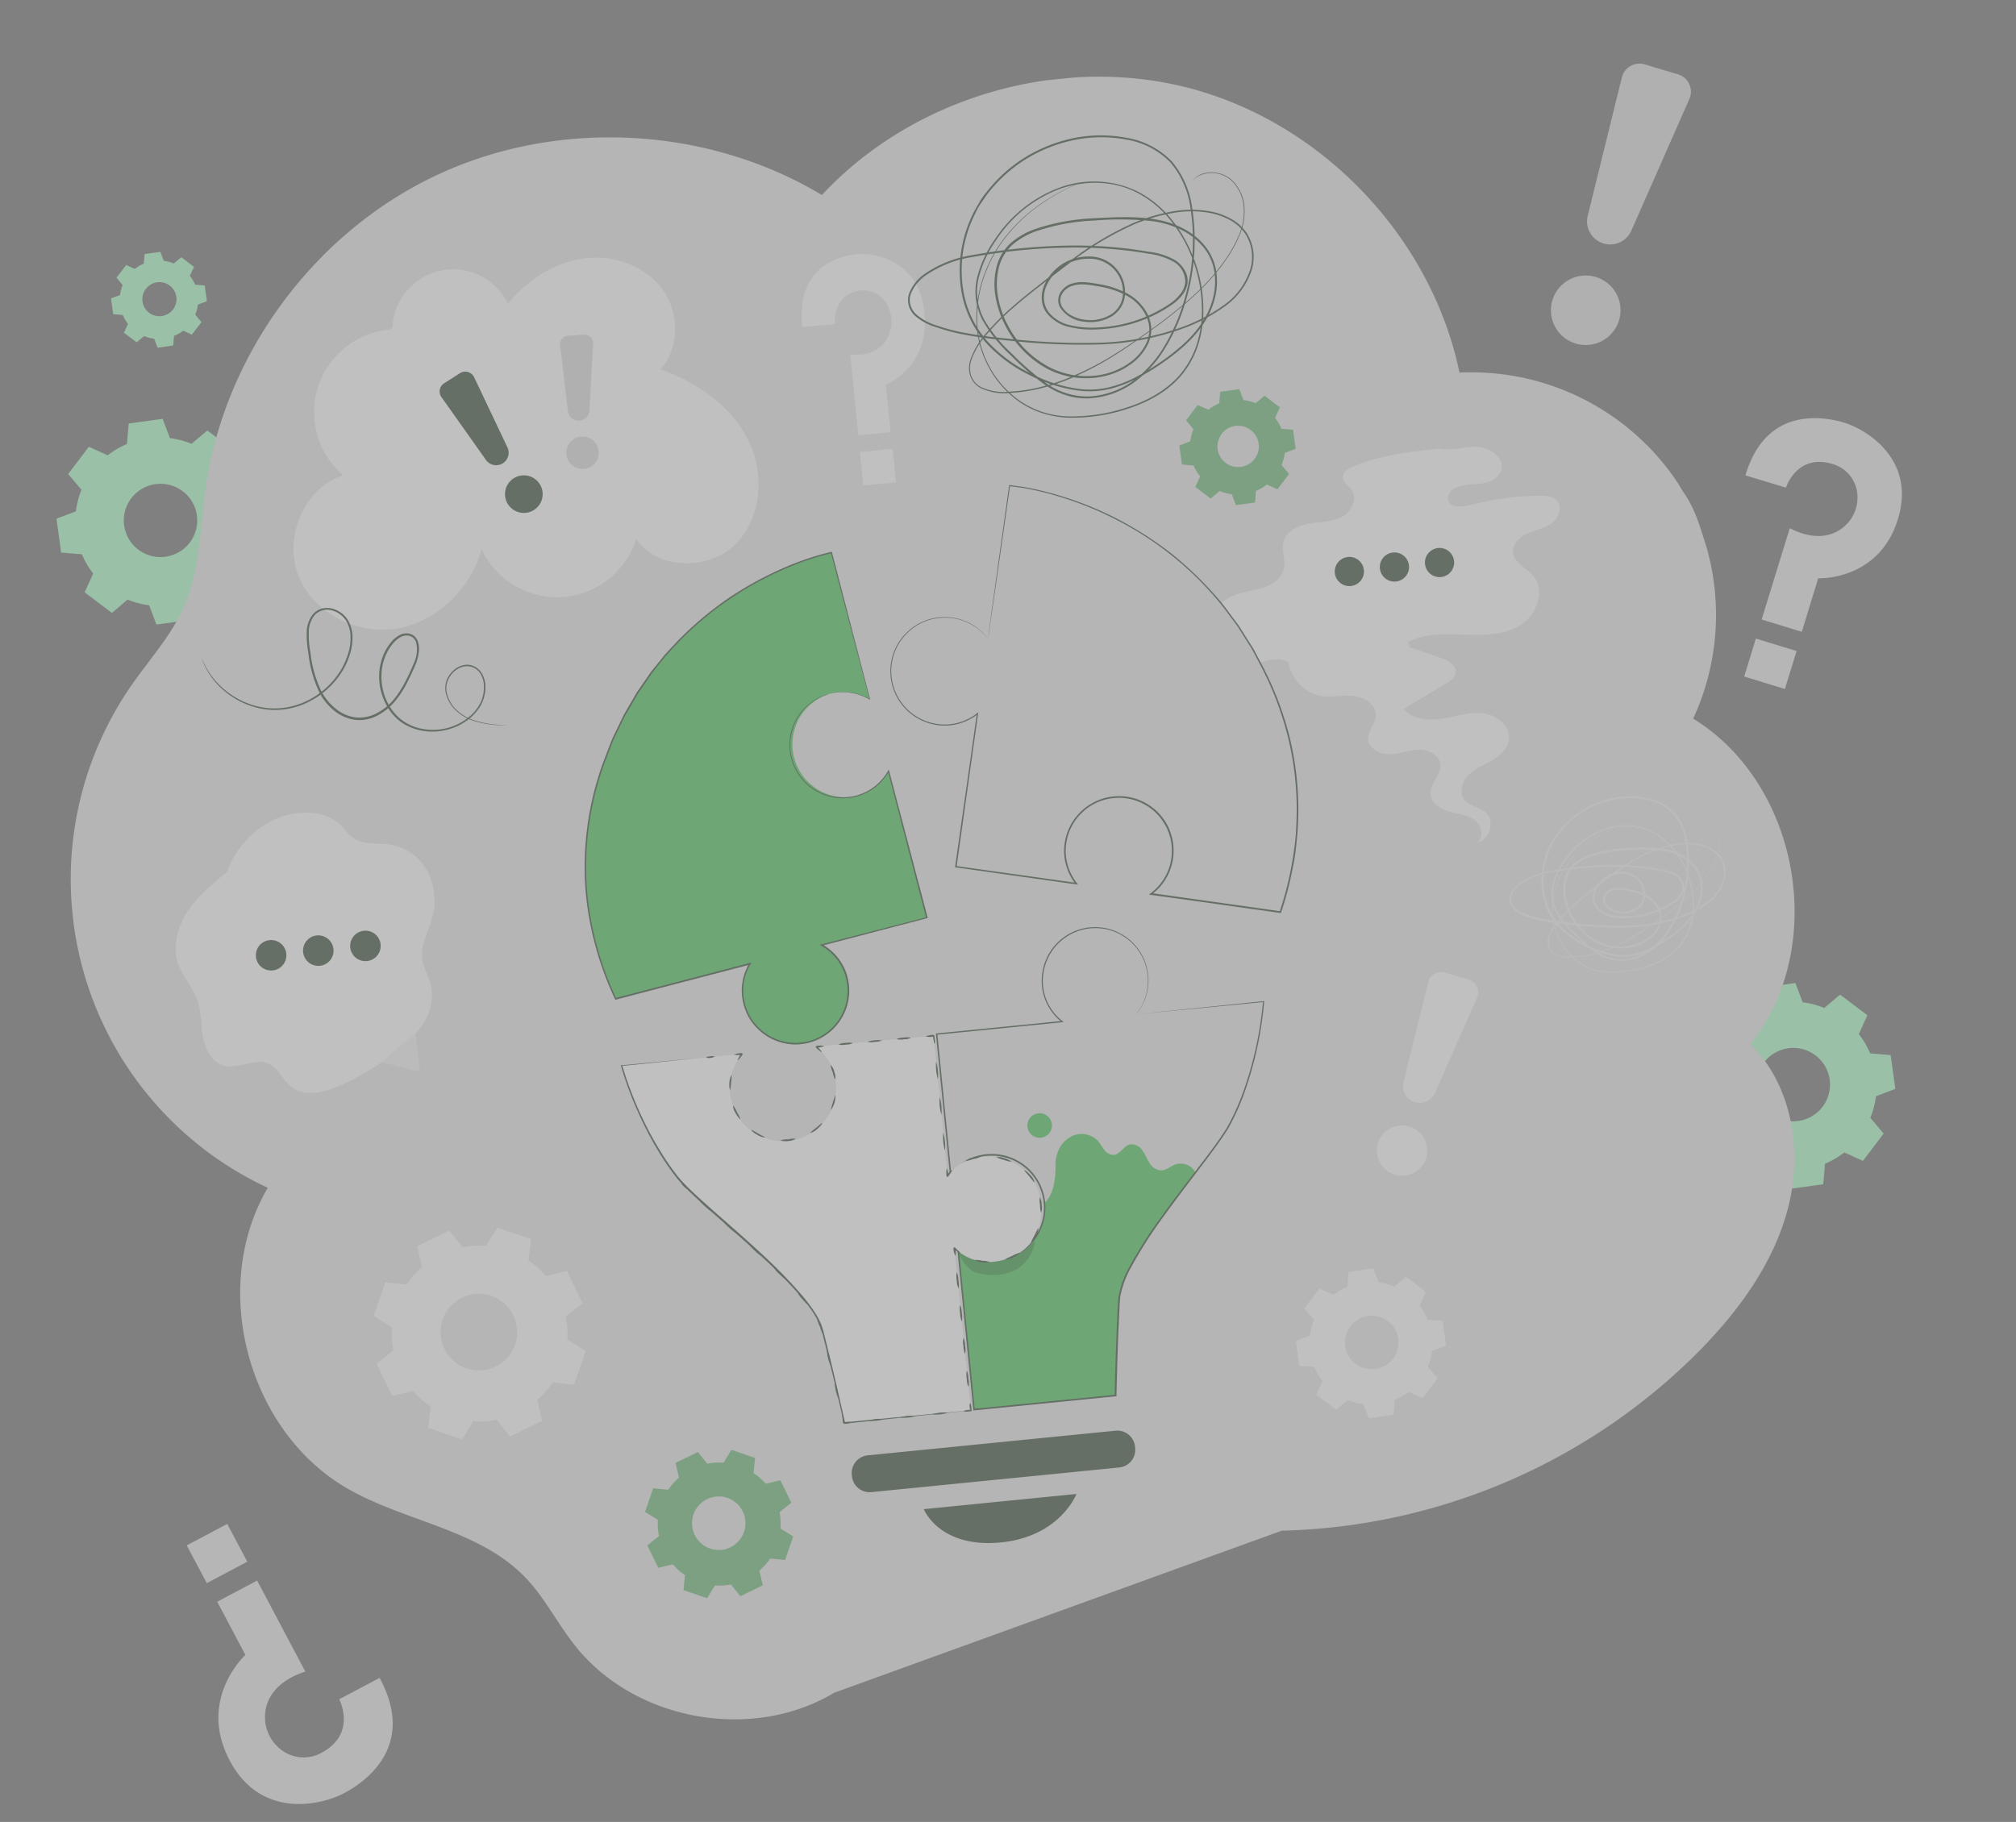<svg width="302" height="273" fill="none" xmlns="http://www.w3.org/2000/svg"><rect width="100%" height="100%" fill="#808080" stroke="none"/><g opacity=".5" clip-path="url(#clip0_86_2007)"><path d="M16.133 68.22c.88-.69 1.851-1.259 2.885-1.69l.262-3.074 5.083-.7 1.094 2.897a12.77 12.77 0 013.234.842l2.372-1.992 4.087 3.094-1.277 2.815a12.66 12.66 0 011.685 2.881l3.079.267.7 5.076-2.901 1.088a12.456 12.456 0 01-.844 3.236l1.993 2.363-3.078 4.104-2.847-1.308c-.88.69-1.85 1.26-2.884 1.69l-.268 3.075-5.077.7-1.094-2.897a12.59 12.59 0 01-3.234-.843l-2.335 2-4.087-3.093 1.277-2.816a12.686 12.686 0 01-1.69-2.88l-3.115-.251-.69-5.09 2.902-1.087c.135-1.112.419-2.2.844-3.236l-1.999-2.362 3.098-4.088 2.825 1.28zm3.53 6.447a5.488 5.488 0 001.983 8.254 5.504 5.504 0 007.72-3.555 5.484 5.484 0 00-2.001-5.764 5.508 5.508 0 00-7.702 1.065zm241.057 78.084a12.625 12.625 0 012.885-1.683l.262-3.075 5.083-.701 1.094 2.897c1.111.136 2.198.419 3.234.843l2.371-1.998 4.087 3.093-1.282 2.823a12.38 12.38 0 011.691 2.88l3.079.267.7 5.07-2.901 1.094a12.674 12.674 0 01-.845 3.23l1.994 2.368-3.098 4.083-2.8-1.258a12.736 12.736 0 01-2.884 1.689l-.268 3.075-5.083.701-1.088-2.898a12.355 12.355 0 01-3.234-.842l-2.372 1.998-4.093-3.093 1.283-2.822a12.338 12.338 0 01-1.691-2.881l-3.079-.267-.706-5.069 2.901-1.094c.137-1.109.421-2.195.845-3.23l-1.994-2.368 3.098-4.083 2.819 1.275-.008-.024zm3.529 6.447a5.495 5.495 0 00-.367 6.098 5.506 5.506 0 0010.076-1.385 5.494 5.494 0 00-6.074-6.836 5.502 5.502 0 00-3.635 2.123zM20.187 40.3a5.711 5.711 0 011.355-.799l.12-1.438 2.361-.32.512 1.345a5.81 5.81 0 011.498.387l1.129-.93 1.901 1.44-.618 1.33c.32.41.585.861.786 1.342l1.435.12.326 2.357-1.347.512a5.946 5.946 0 01-.394 1.502l.93 1.127-1.444 1.87-1.28-.599c-.423.327-.89.593-1.387.79l-.126 1.434-2.342.33-.506-1.346a5.873 5.873 0 01-1.505-.393l-1.128.93-1.895-1.434.607-1.322a5.91 5.91 0 01-.786-1.336l-1.435-.126-.326-2.358 1.353-.506a5.87 5.87 0 01.388-1.502l-.92-1.097 1.458-1.901 1.28.592zm1.642 3.002a2.553 2.553 0 002.402 4.054 2.56 2.56 0 002.122-1.875 2.551 2.551 0 00-1.813-3.12 2.562 2.562 0 00-2.699.94h-.012z" fill="#B4FFCD"/><path d="M56.863 251.417l-6.05 3.2s2.69 5.073-2.54 7.959a5.535 5.535 0 01-6.39-.584 6.112 6.112 0 01-2.17-5.119c.132-2.232 1.564-4.96 6.024-6.403l-7.218-13.641-5.98 3.168 4.219 7.976s-7.242 6.61-2.337 15.841c4.688 8.832 13.705 6.679 17.104 4.883 2.594-1.355 11.105-6.69 5.338-17.28zm-25.887-14.198l6.07-3.215-3.004-5.66-6.07 3.215 3.004 5.66zM261.468 71.231l6.074 1.835s1.569-5.095 6.898-3.565a5.147 5.147 0 013.797 4.598 5.685 5.685 0 01-1.966 4.787c-1.554 1.374-4.287 2.255-8.161.257l-4.213 13.686 6.014 1.84 2.462-8.018s9.101.412 11.939-8.87c2.731-8.875-4.604-13.377-8.019-14.445-2.566-.757-11.651-2.853-14.825 7.895zm7.663 26.319l-6.098-1.869-1.75 5.69 6.098 1.869 1.75-5.69z" fill="#EBEBEB"/><path d="M242.958 11.595l-5.116 20.746a3.454 3.454 0 002.132 4.056 3.459 3.459 0 004.402-1.84l8.696-19.73a2.703 2.703 0 00-.022-2.23 2.704 2.704 0 00-1.688-1.46l-4.99-1.491a2.716 2.716 0 00-3.414 1.95zm-1.189 37.939a5.212 5.212 0 01-5.428 2.02 5.21 5.21 0 01-3.944-4.235 5.202 5.202 0 012.409-5.26 5.22 5.22 0 017.175 1.694 5.188 5.188 0 01.636 3.934 5.185 5.185 0 01-.848 1.847z" fill="#E0E0E0"/><path d="M253.641 107.678a36.971 36.971 0 002.054-25.495c-.088-.339-.195-.67-.313-1-.899-2.904-1.641-5.263-3.329-7.631-.177-.306-.351-.575-.541-.898-.191-.322-.375-.572-.57-.876a37.095 37.095 0 00-14.085-12.153 37.158 37.158 0 00-18.223-3.796c-4.13-19.91-20.04-36.912-39.627-42.395-19.588-5.484-42.038.883-55.884 15.79-17.26-10.373-39.753-11.5-57.925-2.876-18.172 8.624-31.527 26.75-34.369 46.666-.865 6.092-.843 12.449-3.35 18.064-1.897 4.243-5.096 7.738-7.745 11.55a50.986 50.986 0 00-8.386 20.395 50.943 50.943 0 0011.24 41.557 51.048 51.048 0 0017.524 13.399c-8.765 14.932-3.023 36.5 12.01 45.107 8.629 4.94 19.596 6.074 26.51 13.215 2.94 3.043 4.851 6.913 7.47 10.232 8.91 11.308 26.524 14.512 38.865 7.108l67.048-24.285a91.206 91.206 0 0062.597-26.988c6.046-6.181 11.309-13.411 13.353-21.828 2.045-8.416.406-18.014-5.735-24.08 11.652-14.634 7.327-39.019-8.589-48.782z" fill="#E9E9E9"/><path d="M58.924 202.372a13.072 13.072 0 01-.21-3.475l-2.741-1.711 1.733-5.055 3.21.349a13.22 13.22 0 012.312-2.617l-.738-3.138 4.81-2.348 2.021 2.514a13.214 13.214 0 013.478-.212l1.711-2.744 5.05 1.731-.385 3.212a13.085 13.085 0 012.607 2.311l3.141-.739 2.341 4.813-2.519 2.022c.235 1.133.32 2.292.255 3.447l2.74 1.711-1.74 5.053-3.208-.349a12.859 12.859 0 01-2.31 2.611l.735 3.144-4.81 2.347-2.024-2.522a13.063 13.063 0 01-3.474.22l-1.712 2.745-5.047-1.737.346-3.214a12.996 12.996 0 01-2.607-2.311l-3.136.742-2.34-4.814 2.515-2.03-.004.044zm7.661-.248a5.728 5.728 0 005.5 3.203 5.737 5.737 0 003.442-10.022 5.72 5.72 0 00-6.307-.852 5.732 5.732 0 00-3.206 5.508c.046.752.24 1.487.571 2.163z" fill="#fff"/><path d="M181.019 61.395a7.141 7.141 0 011.627-.949l.145-1.74 2.866-.395.615 1.634a6.925 6.925 0 011.817.472l1.335-1.12 2.304 1.74-.721 1.583c.388.497.71 1.044.955 1.625l1.737.15.394 2.857-1.63.613a7.313 7.313 0 01-.478 1.822l1.121 1.334-1.743 2.3-1.585-.72a7.173 7.173 0 01-1.628.95l-.15 1.74-2.861.394-.614-1.634a7.06 7.06 0 01-1.824-.471l-1.335 1.12-2.304-1.74.721-1.59a7.104 7.104 0 01-.985-1.615l-1.742-.15-.389-2.857 1.636-.62a6.798 6.798 0 01.479-1.816l-1.115-1.322 1.743-2.301 1.609.706zm1.985 3.631a3.098 3.098 0 00-.2 3.432 3.096 3.096 0 003.098 1.498 3.102 3.102 0 002.572-2.285 3.085 3.085 0 00-1.128-3.248 3.094 3.094 0 00-2.306-.605 3.1 3.1 0 00-2.054 1.21l.018-.002zM98.722 230.173a9.11 9.11 0 01-.173-2.444l-1.917-1.184 1.212-3.538 2.251.219a9.261 9.261 0 011.616-1.824l-.516-2.199 3.354-1.64 1.409 1.756a9.095 9.095 0 012.431-.148l1.187-1.925 3.53 1.216-.221 2.253a9.112 9.112 0 011.824 1.61l2.191-.52 1.642 3.358-1.758 1.417c.15.808.192 1.633.125 2.452l1.914 1.19-1.209 3.531-2.251-.219a9.276 9.276 0 01-1.61 1.827l.519 2.174-3.36 1.638-1.409-1.756a8.898 8.898 0 01-2.394.136l-1.187 1.925-3.53-1.216.221-2.253a9.054 9.054 0 01-1.824-1.61l-2.178.519-1.642-3.358 1.764-1.415-.01.028zm5.349-.172a4.002 4.002 0 007.385-.465 4.01 4.01 0 00-1.135-4.306 3.997 3.997 0 00-4.41-.594 4.02 4.02 0 00-1.84 5.365z" fill="#78C081"/><path d="M199.72 194.039a9.132 9.132 0 012.106-1.227l.191-2.251 3.704-.509.821 2.107a9.143 9.143 0 012.356.614l1.73-1.453 2.977 2.252-.931 2.056a9.286 9.286 0 011.186 2.102l2.248.197.514 3.692-2.11.82c-.1.808-.307 1.6-.615 2.354l1.454 1.727-2.256 2.974-2.058-.929a9.13 9.13 0 01-2.087 1.177l-.191 2.25-3.704.509-.82-2.107a9.108 9.108 0 01-2.357-.613l-1.723 1.452-2.984-2.252.937-2.057a9.073 9.073 0 01-1.234-2.096l-2.248-.191-.514-3.699 2.116-.82c.097-.809.304-1.6.615-2.354l-1.454-1.727 2.256-2.974 2.052.93.023.046zm2.573 4.695a4.003 4.003 0 003.741 6.385 4.009 4.009 0 003.333-2.953 3.996 3.996 0 00-1.454-4.204 4.026 4.026 0 00-2.97-.777 4.013 4.013 0 00-2.65 1.549zM64.1 130.681a7.854 7.854 0 00-5.412-4.089c-1.978-.358-4.223.085-5.854-1.088-.773-.533-1.288-1.409-1.987-2.058a7.237 7.237 0 00-4.732-1.664c-5.722-.199-10.52 4.175-12.125 8.895-2.158 1.757-4.354 3.549-5.882 5.871-1.527 2.323-2.317 5.298-1.41 7.921.675 1.926 2.178 3.478 2.864 5.397.621 1.768.512 3.681.841 5.514.33 1.833 1.317 3.783 3.113 4.287 2.21.616 4.697-1.211 6.783-.242 1.415.658 2.017 2.348 3.22 3.338 2.083 1.726 5.226.919 7.69-.216a41.545 41.545 0 008.02-4.853 16.815 16.815 0 004.233-4.408 7.695 7.695 0 001.052-5.873c-.326-1.187-1.035-2.299-1.231-3.535-.357-2.172.896-4.242 1.467-6.365a9.498 9.498 0 00-.65-6.832z" fill="#fff"/><path d="M62.239 154.804l-5.142 4.346-.005.007 5.845 1.437-.698-5.79z" fill="#F5F5F5"/><path d="M42.887 142.913a2.277 2.277 0 01-1.194 2.237 2.287 2.287 0 01-3.264-1.346 2.28 2.28 0 011.96-2.935 2.28 2.28 0 012.499 2.044zm7.067-.703a2.285 2.285 0 01-1.193 2.247 2.286 2.286 0 11-1.312-4.29 2.292 2.292 0 012.505 2.043zm7.061-.703a2.282 2.282 0 01-2.495 2.497 2.281 2.281 0 01-.004-4.541 2.282 2.282 0 012.499 2.044z" fill="#495E4C"/><path d="M233.333 75.134c-.596-.776-1.71-.867-2.692-.854a42.482 42.482 0 00-10.512 1.418c-1.19.313-2.978.381-3.223-.85a1.75 1.75 0 011.123-1.728c1.163-.579 2.497-.492 3.769-.65 1.273-.156 2.675-.723 3.073-1.94.604-1.846-1.605-3.498-3.548-3.567-1.942-.069-3.904.639-5.805.249l-4.024.486a35.227 35.227 0 00-8.687 2.156c-.782.304-1.688.827-1.666 1.66.022.833.916 1.293 1.374 1.973.924 1.371-.164 3.315-1.649 4.036-1.485.72-3.219.667-4.845.951-1.626.284-3.383 1.16-3.772 2.765-.309 1.25.344 2.606.093 3.881-.321 1.623-1.979 2.636-3.571 3.075-1.593.439-3.313.573-4.744 1.41a5.347 5.347 0 00-.321 9.046 5.362 5.362 0 003.412.915c1.161-.116 2.272-.55 3.42-.725a3.982 3.982 0 012.478.363 6.124 6.124 0 004.778 5.067c1.645.27 3.335-.173 4.989.01s3.466 1.393 3.319 3.048c-.108 1.187-1.178 2.153-1.151 3.34.029 1.454 1.699 2.349 3.157 2.338 1.458-.011 2.852-.601 4.305-.66 1.454-.059 3.159.698 3.339 2.137.196 1.608-1.589 2.932-1.459 4.541.103 1.35 1.49 2.218 2.796 2.575 1.305.358 2.745.471 3.827 1.284 1.082.813 1.439 2.747.26 3.413 1.989-.265 2.868-3.273 1.377-4.569-.947-.803-2.409-.901-3.172-1.88-.853-1.086-.372-2.755.607-3.718.978-.964 2.293-1.491 3.507-2.179 1.214-.687 2.364-1.704 2.558-3.071.285-2.046-1.82-3.751-3.878-3.998-2.057-.246-4.093.468-6.136.793-2.043.326-4.424.142-5.754-1.445l6.404-3.863a2.54 2.54 0 001.365-1.44c.26-1.19-1.152-2.001-2.308-2.393l-4.574-1.55a2.53 2.53 0 00-.253-.762c2.552-1.351 5.598-1.233 8.484-1.13 2.885.103 5.956.102 8.403-1.446s3.756-5.203 1.86-7.386c-1.014-1.173-2.824-1.871-3.02-3.419-.128-1.28.985-2.366 2.153-2.897 1.169-.53 2.502-.749 3.565-1.476 1.064-.728 1.752-2.339.969-3.334z" fill="#fff"/><path d="M202.353 87.807a2.186 2.186 0 001.96-2.39 2.186 2.186 0 00-2.393-1.957 2.186 2.186 0 00-1.96 2.39 2.186 2.186 0 002.393 1.957zm8.712-3.062a2.184 2.184 0 01-2.389 2.39 2.19 2.19 0 01-1.879-1.537 2.183 2.183 0 011.876-2.81 2.189 2.189 0 012.392 1.957zm4.799 1.718a2.186 2.186 0 001.96-2.39 2.186 2.186 0 00-2.393-1.957 2.186 2.186 0 00-1.96 2.39 2.186 2.186 0 002.393 1.957z" fill="#495E4C"/><path d="M58.331 49.377a12.472 12.472 0 00-6.652 2.71 12.448 12.448 0 00-4.05 5.926 12.429 12.429 0 003.78 13.21c-5.823 1.86-8.915 9.197-6.767 14.897 2.149 5.7 8.84 9.078 14.844 8.06 6.004-1.019 11.006-5.973 12.672-11.864a12.427 12.427 0 004.95 5.448 12.452 12.452 0 0018.21-7.02c3.173 4.714 10.884 4.782 14.898.76 4.014-4.02 4.347-10.797 1.735-15.823-2.613-5.026-7.662-8.463-13.018-10.332 2.977-3.272 2.851-8.71.146-12.209-2.704-3.499-7.492-5.047-11.888-4.378-4.397.67-8.298 3.307-11.096 6.726a9.103 9.103 0 00-4.173-4.196 9.123 9.123 0 00-10.97 2.27 9.096 9.096 0 00-2.163 5.507" fill="#fff"/><path d="M66.12 59.491l6.677 9.427a1.864 1.864 0 002.413.565 1.87 1.87 0 00.807-2.446l-4.99-10.51a1.474 1.474 0 00-2.118-.612l-2.371 1.51a1.465 1.465 0 00-.648 1.53c.04.192.118.375.23.536zm15.097 13.912a2.812 2.812 0 01-1.104 2.927 2.822 2.822 0 01-4.208-1.123 2.812 2.812 0 011.922-3.906 2.823 2.823 0 012.935 1.1c.216.301.37.641.455 1.002z" fill="#495E4C"/><path d="M83.9 51.717l1.175 9.9a1.607 1.607 0 001.594 1.421 1.612 1.612 0 001.62-1.52l.563-10.044a1.266 1.266 0 00-1.354-1.335l-2.425.168a1.27 1.27 0 00-1.172 1.41zm5.71 16.766a2.428 2.428 0 01-2.038 1.767 2.432 2.432 0 01-2.416-1.203 2.425 2.425 0 011.337-3.505 2.432 2.432 0 013.184 1.995c.04.317.017.638-.067.946z" fill="#E0E0E0"/><path d="M213.949 147.147l-3.703 15.002a2.517 2.517 0 001.545 2.943 2.51 2.51 0 003.188-1.335l6.296-14.284a1.979 1.979 0 00-.014-1.617 1.956 1.956 0 00-.498-.66 1.961 1.961 0 00-.725-.399l-3.612-1.079a1.976 1.976 0 00-2.477 1.429zm-.857 27.462a3.778 3.778 0 01-5.823.361 3.764 3.764 0 01.786-5.774 3.775 3.775 0 015.705 2.609 3.761 3.761 0 01-.668 2.804zM120.185 49.033l4.896-.487s-.448-4.51 3.818-5.013a4.005 4.005 0 014.114 2.39 5.238 5.238 0 01.088 4.38c-.684 1.586-2.368 3.132-5.732 2.826l1.204 12.105 4.836-.48-.705-7.095s6.604-2.596 5.787-10.806c-.781-7.85-7.387-9.021-10.138-8.747-2.094.19-9.204 1.44-8.168 10.927zM133.73 67.24l-4.921.489.501 5.035 4.921-.49-.501-5.035z" fill="#fff"/><path d="M252.694 123.625s.059-.073.187-.202c.203-.19.441-.34.701-.441a2.623 2.623 0 011.342-.134c.633.077 1.22.372 1.658.835.551.59.903 1.337 1.006 2.138a5.554 5.554 0 01-.395 2.831 16.89 16.89 0 01-4.266 5.729 39.535 39.535 0 01-3.308 2.707c-1.199.894-2.475 1.814-3.865 2.696a29.077 29.077 0 01-4.555 2.386c-.842.354-1.709.644-2.594.867-.92.235-1.86.38-2.808.432a5.163 5.163 0 01-2.901-.443 2.06 2.06 0 01-.978-1.171 2.585 2.585 0 01.035-1.552 7.833 7.833 0 011.665-2.659 22.709 22.709 0 012.283-2.276c1.646-1.432 3.423-2.779 5.249-4.181a29.366 29.366 0 016.06-3.651 15.957 15.957 0 013.52-1.064 9.975 9.975 0 013.765-.021c1.303.21 2.481.9 3.3 1.934a4.197 4.197 0 01.455 3.839 6.678 6.678 0 01-2.438 3.169 16.21 16.21 0 01-3.596 1.961 25.229 25.229 0 01-8.209 1.622 62.254 62.254 0 01-8.656-.358 38.616 38.616 0 01-4.403-.623 18.142 18.142 0 01-2.172-.601 5.272 5.272 0 01-2.02-1.098 2.126 2.126 0 01-.615-1.024 2.028 2.028 0 01.08-1.227 4.083 4.083 0 011.5-1.796c1.3-.88 2.778-1.466 4.328-1.717a54.833 54.833 0 019.419-.937 41.306 41.306 0 014.822.24c.809.084 1.614.205 2.418.369.83.1 1.633.357 2.365.758.383.215.701.53.92.91.218.381.329.814.321 1.253a3.094 3.094 0 01-1.417 2.08 13.154 13.154 0 01-4.584 2.035 13.56 13.56 0 01-2.513.33 8.99 8.99 0 01-2.549-.216 3.836 3.836 0 01-2.205-1.36 2.71 2.71 0 01-.256-2.572 4.551 4.551 0 014.179-2.787 3.527 3.527 0 012.468.931 3.485 3.485 0 011.048 2.432c.005.462-.102.919-.314 1.33a2.721 2.721 0 01-.932.995 3.925 3.925 0 01-2.622.529 3.034 3.034 0 01-2.315-1.361 1.457 1.457 0 01.001-1.408 1.985 1.985 0 011.096-.884 5.478 5.478 0 012.704.054 8.54 8.54 0 012.558.862 4.621 4.621 0 011.915 1.937 3.21 3.21 0 01.124 2.725 4.905 4.905 0 01-1.778 2.073 6.809 6.809 0 01-2.522 1.099 7.813 7.813 0 01-5.375-.77 9.532 9.532 0 01-3.811-3.938 7.999 7.999 0 01-.903-5.397 4.54 4.54 0 011.4-2.432 6.985 6.985 0 012.435-1.358 19.876 19.876 0 015.398-.97 28.129 28.129 0 015.459.066 7.708 7.708 0 014.82 2.423 5.14 5.14 0 011.156 2.476 6.524 6.524 0 01-.158 2.717 9.23 9.23 0 01-2.94 4.439 19.422 19.422 0 01-2.11 1.624c-.725.504-1.481.964-2.262 1.377a9.291 9.291 0 01-5.116 1.162 15.194 15.194 0 01-9.102-4.649 9.703 9.703 0 01-2.215-4.596 11.682 11.682 0 01.175-5.054 11.949 11.949 0 012.203-4.487 13.683 13.683 0 013.709-3.284 14.54 14.54 0 014.575-1.754 13.024 13.024 0 014.896-.005 7.66 7.66 0 014.219 2.214 8.486 8.486 0 011.911 4.298c.486 3.061.25 6.193-.69 9.147a18.316 18.316 0 01-1.854 4.123 10.99 10.99 0 01-3.027 3.27 7.913 7.913 0 01-4.134 1.406 6.799 6.799 0 01-4.101-1.275 23.93 23.93 0 01-3.2-2.773 13.898 13.898 0 01-2.676-3.209 6.106 6.106 0 01-.659-1.965 5.878 5.878 0 01.088-2.057 10.689 10.689 0 011.677-3.643 12.511 12.511 0 015.978-4.832 9.427 9.427 0 017.298.262 10.918 10.918 0 014.838 5.067 13.737 13.737 0 011.47 6.487 9.205 9.205 0 01-2.182 5.869 11.125 11.125 0 01-5.081 3.055 16.545 16.545 0 01-5.496.784 8.438 8.438 0 01-4.809-1.704 9.433 9.433 0 01-2.882-3.689 9.69 9.69 0 01-.826-4.186 12.214 12.214 0 012.25-6.723 15.007 15.007 0 013.736-3.682 17.769 17.769 0 012.801-1.602c.666-.304 1.02-.431 1.02-.431l-.257.117-.747.343a18.953 18.953 0 00-2.782 1.624 15.133 15.133 0 00-3.693 3.684 12.13 12.13 0 00-2.205 6.676 9.572 9.572 0 00.825 4.119 9.345 9.345 0 002.858 3.63 8.28 8.28 0 004.725 1.658 16.375 16.375 0 005.417-.789 11.01 11.01 0 004.988-3.002 9.055 9.055 0 002.119-5.759 13.547 13.547 0 00-1.45-6.416c-1-2.13-2.675-3.871-4.766-4.953a9.144 9.144 0 00-3.513-.835 9.138 9.138 0 00-3.563.594 12.22 12.22 0 00-5.852 4.747 10.329 10.329 0 00-1.637 3.559 5.718 5.718 0 00-.085 1.965c.106.659.322 1.295.639 1.882a13.512 13.512 0 002.58 3.17 23.885 23.885 0 003.166 2.733 6.565 6.565 0 003.951 1.235 7.693 7.693 0 004.003-1.368 10.822 10.822 0 002.948-3.195 17.923 17.923 0 001.825-4.059 19.6 19.6 0 00.672-9.012 8.226 8.226 0 00-1.842-4.158 7.334 7.334 0 00-4.063-2.12 12.541 12.541 0 00-4.726-.005 14.088 14.088 0 00-4.481 1.714 12.535 12.535 0 00-5.771 7.598c-.412 1.6-.471 3.27-.172 4.895a9.362 9.362 0 002.151 4.499 14.813 14.813 0 008.895 4.541 8.895 8.895 0 004.951-1.102c.769-.407 1.513-.86 2.228-1.356a19.456 19.456 0 002.076-1.596 8.957 8.957 0 002.851-4.29 6.23 6.23 0 00.147-2.581 4.76 4.76 0 00-1.087-2.331 7.37 7.37 0 00-4.626-2.314 27.601 27.601 0 00-5.392-.073 19.62 19.62 0 00-5.327.95 6.772 6.772 0 00-2.313 1.298 4.247 4.247 0 00-1.307 2.264 7.758 7.758 0 00.878 5.205 9.25 9.25 0 003.682 3.81 7.498 7.498 0 005.156.706 6.455 6.455 0 002.405-1.044 4.621 4.621 0 001.637-1.961 2.921 2.921 0 00-.111-2.465 4.335 4.335 0 00-1.785-1.804 8.386 8.386 0 00-2.47-.827 5.298 5.298 0 00-2.54-.064 1.695 1.695 0 00-.928.738 1.16 1.16 0 00.008 1.115 2.731 2.731 0 002.072 1.196 3.649 3.649 0 002.395-.476 2.36 2.36 0 001.107-2.067 3.069 3.069 0 00-.95-2.209 3.068 3.068 0 00-2.254-.844 4.26 4.26 0 00-3.894 2.582 2.417 2.417 0 00.227 2.289 3.516 3.516 0 002.029 1.243 8.905 8.905 0 002.463.212 13.477 13.477 0 002.458-.33 12.827 12.827 0 004.474-1.975 2.79 2.79 0 001.292-1.867 2.121 2.121 0 00-1.098-1.884 6.298 6.298 0 00-2.257-.721 65.251 65.251 0 00-2.399-.371 41.16 41.16 0 00-4.787-.243 54.208 54.208 0 00-9.367.895c-1.51.233-2.95.793-4.221 1.64a3.816 3.816 0 00-1.403 1.67 1.738 1.738 0 00.461 1.929c.562.48 1.222.831 1.934 1.027.7.244 1.415.441 2.14.592a38.11 38.11 0 004.372.62c2.856.351 5.734.503 8.611.454a24.714 24.714 0 008.125-1.601 15.486 15.486 0 003.534-1.918 6.432 6.432 0 002.358-3.046 3.964 3.964 0 00-.414-3.617 5.009 5.009 0 00-3.151-1.845 9.614 9.614 0 00-3.661.017 15.995 15.995 0 00-3.48 1.041 29.55 29.55 0 00-6.015 3.611c-1.82 1.4-3.604 2.742-5.244 4.18a23.148 23.148 0 00-2.267 2.25 7.657 7.657 0 00-1.627 2.6 2.375 2.375 0 00-.041 1.437c.153.458.473.842.895 1.076a4.97 4.97 0 002.795.423c.938-.05 1.869-.191 2.779-.423a17.926 17.926 0 002.57-.865 28.93 28.93 0 004.538-2.366c1.385-.87 2.662-1.783 3.868-2.672a40.21 40.21 0 003.303-2.694 16.74 16.74 0 004.259-5.667 5.457 5.457 0 00.407-2.79 3.797 3.797 0 00-.973-2.105 2.725 2.725 0 00-1.621-.832 2.641 2.641 0 00-1.324.131 2.33 2.33 0 00-.917.598z" fill="#F5F5F5"/><path d="M178.564 27.141a3.499 3.499 0 011.415-1.05 4.259 4.259 0 012.152-.213 4.394 4.394 0 012.643 1.34 6.127 6.127 0 011.603 3.414 8.916 8.916 0 01-.643 4.52c-1.254 3.101-3.654 6.224-6.824 9.155a63.83 63.83 0 01-5.301 4.338c-1.929 1.411-3.985 2.902-6.195 4.311a46.847 46.847 0 01-7.291 3.853 28.48 28.48 0 01-4.139 1.357 23.828 23.828 0 01-4.485.696 8.275 8.275 0 01-4.633-.734 3.311 3.311 0 01-1.54-1.852 3.99 3.99 0 01.062-2.445 12.365 12.365 0 012.631-4.238 36.762 36.762 0 013.649-3.637c1.314-1.155 2.694-2.255 4.104-3.36 1.411-1.103 2.831-2.226 4.309-3.33a47.147 47.147 0 019.693-5.842 26.51 26.51 0 015.632-1.694 15.927 15.927 0 016.01-.031c1.011.199 1.986.548 2.893 1.035a6.782 6.782 0 012.346 2.035 6.666 6.666 0 01.715 6.087 10.708 10.708 0 01-3.882 5.044 25.715 25.715 0 01-5.739 3.12 40.02 40.02 0 01-13.131 2.592 99.306 99.306 0 01-13.859-.62 63.63 63.63 0 01-7.041-.995 29.414 29.414 0 01-3.46-.967 8.575 8.575 0 01-3.226-1.746 3.33 3.33 0 01-.922-1.597 3.103 3.103 0 01.137-1.873 6.531 6.531 0 012.367-2.84 17.11 17.11 0 016.903-2.722 87.781 87.781 0 0115.081-1.458c2.577-.02 5.152.11 7.713.391 1.289.134 2.581.353 3.864.548a10.44 10.44 0 013.783 1.203c.578.356 1.067.84 1.429 1.413.381.582.562 1.273.513 1.967a3.597 3.597 0 01-.772 1.875 7.003 7.003 0 01-1.461 1.396 20.991 20.991 0 01-7.303 3.238 21.97 21.97 0 01-4.013.534 14.148 14.148 0 01-4.1-.348 6.003 6.003 0 01-3.48-2.142 3.919 3.919 0 01-.709-1.972 4.888 4.888 0 01.326-2.069 7.192 7.192 0 016.608-4.395 5.322 5.322 0 015.106 3.213c.283.656.43 1.363.432 2.077a4.159 4.159 0 01-1.95 3.652 6.212 6.212 0 01-4.143.826 4.791 4.791 0 01-3.63-2.126 2.228 2.228 0 01-.003-2.17 3.093 3.093 0 011.694-1.388 5.224 5.224 0 012.158-.215c.72.056 1.422.175 2.124.3 1.423.239 2.799.703 4.075 1.376a7.283 7.283 0 013.033 3.063 5.44 5.44 0 01.571 2.114 5.077 5.077 0 01-.394 2.174 7.745 7.745 0 01-2.795 3.326c-.595.427-1.235.787-1.908 1.074-.674.292-1.376.515-2.095.666a12.432 12.432 0 01-8.547-1.223 15.138 15.138 0 01-6.064-6.274 14.528 14.528 0 01-1.477-4.176 10.793 10.793 0 01.034-4.442 7.277 7.277 0 012.209-3.878 11.42 11.42 0 013.875-2.16 31.789 31.789 0 018.65-1.543c2.91-.144 5.83-.318 8.729.107 2.9.425 5.74 1.611 7.66 3.847a8.124 8.124 0 011.845 3.938 10.199 10.199 0 01-.245 4.292c-.739 2.818-2.573 5.189-4.687 7.07a31.64 31.64 0 01-3.368 2.597 35.503 35.503 0 01-3.616 2.189 18.304 18.304 0 01-3.946 1.52c-1.372.335-2.79.446-4.198.327a21.819 21.819 0 01-7.938-2.405 21.678 21.678 0 01-6.597-4.947 15.443 15.443 0 01-3.524-7.32 19.091 19.091 0 011.678-11.849c.275-.607.647-1.168.967-1.755.32-.586.738-1.116 1.156-1.633a21.94 21.94 0 015.92-5.235 22.908 22.908 0 017.304-2.8 20.645 20.645 0 017.725.018 12.155 12.155 0 016.718 3.52 13.612 13.612 0 013.038 6.85 31.91 31.91 0 01-1.104 14.615 29.03 29.03 0 01-2.966 6.582 17.522 17.522 0 01-4.823 5.217 12.672 12.672 0 01-6.601 2.248c-1.17.036-2.337-.13-3.45-.492a12.494 12.494 0 01-3.076-1.523 38.675 38.675 0 01-5.123-4.43 22.012 22.012 0 01-4.176-5.157 9.98 9.98 0 01-1.05-3.127 9.378 9.378 0 01.145-3.264 16.93 16.93 0 012.67-5.808 19.983 19.983 0 019.544-7.717 14.963 14.963 0 0111.641.415 15.565 15.565 0 014.581 3.453 20.12 20.12 0 013.14 4.626 21.856 21.856 0 012.336 10.413 16.62 16.62 0 01-.937 5.062 13.427 13.427 0 01-2.538 4.313c-2.195 2.48-5.186 3.955-8.105 4.874a26.476 26.476 0 01-8.789 1.252 14.296 14.296 0 01-4.134-.808 12.96 12.96 0 01-3.549-1.921 15.165 15.165 0 01-4.622-5.9 15.502 15.502 0 01-1.324-6.678 18.636 18.636 0 011.124-6.002 20.699 20.699 0 012.461-4.781 24.262 24.262 0 015.971-5.893 28.51 28.51 0 014.487-2.58 21.941 21.941 0 011.622-.692l-.403.18c-.276.113-.679.294-1.204.54a29.322 29.322 0 00-4.466 2.604 24.23 24.23 0 00-5.928 5.894 20.38 20.38 0 00-2.446 4.749 18.531 18.531 0 00-1.104 5.963 15.41 15.41 0 001.324 6.618 14.999 14.999 0 004.592 5.835 13.322 13.322 0 007.592 2.672c2.959.075 5.91-.353 8.726-1.265 2.902-.898 5.865-2.413 8.018-4.828a13.39 13.39 0 002.496-4.248c.563-1.613.873-3.304.918-5.011a21.747 21.747 0 00-2.321-10.312 20.215 20.215 0 00-3.116-4.567 15.362 15.362 0 00-4.514-3.399c-3.449-1.717-7.696-1.758-11.462-.396A19.74 19.74 0 00149.212 36a16.724 16.724 0 00-2.627 5.749 8.915 8.915 0 00-.135 3.178 9.516 9.516 0 001.023 3.044 21.809 21.809 0 004.168 5.073 37.655 37.655 0 005.081 4.372 10.571 10.571 0 006.376 1.988 12.361 12.361 0 006.453-2.203 17.298 17.298 0 004.752-5.138 29.285 29.285 0 002.929-6.522 31.666 31.666 0 001.087-14.48 13.342 13.342 0 00-2.976-6.709 11.867 11.867 0 00-6.556-3.427 20.406 20.406 0 00-7.666.013 22.623 22.623 0 00-7.205 2.76 21.754 21.754 0 00-5.835 5.165c-.413.51-.76 1.07-1.14 1.607-.38.538-.682 1.13-.952 1.73a18.834 18.834 0 00-1.631 11.642 15.15 15.15 0 003.455 7.18 21.464 21.464 0 006.493 4.878 21.558 21.558 0 007.824 2.43c1.375.113 2.76.004 4.101-.323a17.844 17.844 0 003.923-1.5 34.834 34.834 0 003.586-2.186 32.01 32.01 0 003.334-2.576c2.086-1.854 3.858-4.176 4.587-6.913.374-1.36.457-2.783.243-4.176a7.752 7.752 0 00-1.76-3.77 10.21 10.21 0 00-3.373-2.536 14.147 14.147 0 00-4.094-1.209 45.177 45.177 0 00-8.661-.101 31.274 31.274 0 00-8.56 1.528 11.054 11.054 0 00-3.772 2.095 6.965 6.965 0 00-2.118 3.686 10.535 10.535 0 00-.029 4.313 14.217 14.217 0 001.444 4.088 14.81 14.81 0 005.939 6.116 12.088 12.088 0 008.309 1.234 10.613 10.613 0 002.036-.654 9.283 9.283 0 001.856-1.038 7.399 7.399 0 002.681-3.187 4.763 4.763 0 00-.181-4.024 6.98 6.98 0 00-2.899-2.931 13.316 13.316 0 00-3.99-1.329c-1.373-.235-2.82-.542-4.119-.102a2.798 2.798 0 00-1.533 1.225 1.94 1.94 0 00-.241.937c.001.327.085.649.244.935a3.592 3.592 0 001.455 1.361 5.37 5.37 0 001.946.605 5.888 5.888 0 003.928-.775 3.83 3.83 0 001.812-3.387 4.985 4.985 0 00-1.554-3.595 5.007 5.007 0 00-3.672-1.372 6.902 6.902 0 00-6.298 4.193 4.495 4.495 0 00-.308 1.933 3.64 3.64 0 00.657 1.819 5.678 5.678 0 003.303 2.024c1.293.299 2.622.413 3.947.34a21.86 21.86 0 003.953-.522 20.68 20.68 0 007.198-3.191 6.817 6.817 0 001.397-1.359c.401-.496.646-1.1.706-1.735a3.51 3.51 0 00-1.796-3.083 10.183 10.183 0 00-3.65-1.161 59.028 59.028 0 00-3.846-.55 66.535 66.535 0 00-7.683-.388 87.689 87.689 0 00-15.021 1.44 16.823 16.823 0 00-6.792 2.675 6.292 6.292 0 00-2.276 2.714 2.834 2.834 0 00-.123 1.707c.144.567.452 1.08.886 1.473a8.234 8.234 0 003.098 1.685c1.128.388 2.279.705 3.446.95 2.316.46 4.656.792 7.009.992a98.2 98.2 0 0013.824.63 39.91 39.91 0 0013.042-2.565 25.39 25.39 0 005.682-3.084 10.386 10.386 0 003.784-4.919 6.414 6.414 0 00-.675-5.871 6.574 6.574 0 00-2.266-1.97 10.324 10.324 0 00-2.83-1.017 15.652 15.652 0 00-5.919.034 26.101 26.101 0 00-5.584 1.672 47.128 47.128 0 00-9.655 5.801c-1.472 1.098-2.899 2.221-4.309 3.325-1.411 1.104-2.792 2.198-4.094 3.346a35.22 35.22 0 00-3.639 3.618 12.203 12.203 0 00-2.638 4.165 3.89 3.89 0 00-.06 2.341 3.07 3.07 0 001.456 1.745 8.098 8.098 0 004.513.691 23.057 23.057 0 004.455-.687 28.49 28.49 0 004.14-1.344 46.996 46.996 0 007.275-3.773c2.223-1.398 4.269-2.863 6.198-4.275a64.412 64.412 0 005.297-4.32c3.165-2.918 5.559-6.04 6.818-9.098a8.836 8.836 0 00.653-4.479 6.055 6.055 0 00-1.558-3.387A4.446 4.446 0 00180 26.175c-.551.2-1.044.532-1.436.966zM75.87 108.709s-.115.011-.336-.003l-.994-.054a14.498 14.498 0 01-3.732-.69 6.9 6.9 0 01-2.392-1.396 5.14 5.14 0 01-1.654-2.823 3.515 3.515 0 01.158-1.845 3.91 3.91 0 011.173-1.586 3.121 3.121 0 011.969-.708 2.601 2.601 0 011.934 1.027 3.74 3.74 0 01.718 2.191 5.759 5.759 0 01-.449 2.361 5 5 0 01-.625 1.081c-.246.345-.52.67-.819.972a8.926 8.926 0 01-2.13 1.486 9.156 9.156 0 01-2.57.792 8.511 8.511 0 01-2.772-.005 8.014 8.014 0 01-2.696-.951 7.057 7.057 0 01-2.174-1.973 8.905 8.905 0 01-1.665-5.754 8.294 8.294 0 01.777-3.047 7.42 7.42 0 01.847-1.365c.32-.445.724-.825 1.19-1.118a2.242 2.242 0 011.642-.364c.29.067.56.196.795.378.221.197.394.443.505.718.19.54.248 1.117.167 1.684a7.103 7.103 0 01-.393 1.63 39.13 39.13 0 01-1.402 3.03 14.6 14.6 0 01-1.885 2.834 8.415 8.415 0 01-2.704 2.098 5.753 5.753 0 01-3.33.527 6.244 6.244 0 01-3.014-1.396 8.661 8.661 0 01-2.083-2.524 18.264 18.264 0 01-1.731-6.053 15.176 15.176 0 01-.25-3.054 4.318 4.318 0 011.038-2.89 2.723 2.723 0 011.324-.741 3.04 3.04 0 011.492.022 3.929 3.929 0 012.306 1.697c.478.816.718 1.749.695 2.693a8.23 8.23 0 01-.45 2.649c-.27.823-.634 1.612-1.085 2.351-.44.708-.95 1.371-1.519 1.981a12.583 12.583 0 01-3.8 2.737 11.28 11.28 0 01-4.108 1.049 10.934 10.934 0 01-3.76-.431 12.22 12.22 0 01-5.189-3.056 11.305 11.305 0 01-2.221-3.12 7.63 7.63 0 01-.39-.919 8.314 8.314 0 01-.112-.318s.16.435.56 1.206a11.526 11.526 0 002.255 3.032 12.246 12.246 0 005.138 2.976c1.201.346 2.454.481 3.702.4a11.276 11.276 0 004.03-1.047 12.15 12.15 0 005.185-4.638c.437-.725.788-1.499 1.047-2.305.287-.824.434-1.69.435-2.561a4.848 4.848 0 00-.663-2.55 3.644 3.644 0 00-2.14-1.567 2.566 2.566 0 00-2.535.66 4.026 4.026 0 00-.927 2.647 14.539 14.539 0 00.252 3.024 17.991 17.991 0 001.7 5.928 8.251 8.251 0 002.024 2.42 5.883 5.883 0 002.862 1.331 5.42 5.42 0 003.143-.502 8.25 8.25 0 002.61-1.997c1.462-1.688 2.371-3.772 3.223-5.765.419-.97.503-2.05.238-3.073a1.76 1.76 0 00-.417-.568 1.67 1.67 0 00-.642-.314 1.94 1.94 0 00-1.415.318 4.046 4.046 0 00-1.117 1.05c-.315.403-.587.84-.81 1.3a7.884 7.884 0 00-.746 2.934 8.593 8.593 0 001.591 5.566 7.075 7.075 0 002.058 1.879 7.115 7.115 0 002.625.942 8.507 8.507 0 007.25-2.179 6.597 6.597 0 001.397-1.968 5.516 5.516 0 00.407-2.29 3.498 3.498 0 00-.657-2.063 2.436 2.436 0 00-1.782-.92 2.9 2.9 0 00-1.834.652 3.722 3.722 0 00-1.138 1.516 3.276 3.276 0 00-.162 1.741 5.017 5.017 0 001.586 2.745 6.848 6.848 0 002.324 1.39c1.208.404 2.464.65 3.735.732l.992.091.32.023zm91.241 105.666l-37.122 3.693a2.664 2.664 0 00-2.389 2.914l.021.211a2.666 2.666 0 002.917 2.387l37.121-3.693a2.665 2.665 0 002.389-2.915l-.021-.211a2.663 2.663 0 00-2.916-2.386zm-28.724 11.755l22.867-2.275s-2.438 6.376-11.3 7.258c-9.242.919-11.567-4.983-11.567-4.983z" fill="#495E4C"/><path d="M147.872 95.54a8.116 8.116 0 00-12.5-.39 8.095 8.095 0 001.98 12.335 8.116 8.116 0 008.97-.503l.094-.078-3.238 22.923 18.036 2.535-.082-.093a8.057 8.057 0 01-.462-8.897 8.07 8.07 0 0112.263-1.958 8.055 8.055 0 01-.348 12.401l-.158.123 19.385 2.731c3.187-9.53 4.34-21.994-2.073-35.471a49.988 49.988 0 00-14.712-18.46 50.048 50.048 0 00-21.551-9.658l-2.244-.315-3.237 22.937-.123-.162z" fill="#E9E9E9"/><path d="M147.873 95.54c.045.05.087.102.127.156.104-.907 1.247-9.176 3.168-22.94l-.007-.071.072-.007 1.846.257c.629.078 1.26.224 1.903.35 1.281.284 2.595.618 3.927 1.03a50.197 50.197 0 018.222 3.312 53.166 53.166 0 018.268 5.253 53.281 53.281 0 017.589 7.44c.59.707 1.117 1.474 1.676 2.214l.845 1.128c.263.39.507.798.765 1.199l1.533 2.432 1.359 2.58a48.244 48.244 0 014.19 11.283 45.744 45.744 0 011.069 12.602c-.038 1.08-.173 2.161-.279 3.248-.105 1.086-.304 2.163-.526 3.242a51.237 51.237 0 01-1.695 6.438l-.028.1-.101.01-13.532-1.902-5.856-.804-.3-.043.244-.184a7.95 7.95 0 002.821-3.942 7.842 7.842 0 00.372-2.403 7.504 7.504 0 00-.354-2.389 8.528 8.528 0 00-.437-1.125 9.005 9.005 0 00-.618-1.035 7.599 7.599 0 00-1.629-1.738 7.971 7.971 0 00-9.767-.028 7.963 7.963 0 00-2.22 2.675 7.626 7.626 0 00-.728 2.143 7.362 7.362 0 00-.112 2.236 7.944 7.944 0 001.636 4.061l.179.234-.285-.039-18.032-2.546-.109-.018.014-.108c1.192-8.362 2.286-16.049 3.253-22.919l.148.082a8.187 8.187 0 01-3.96 1.655 8.007 8.007 0 01-4.038-.534 8.134 8.134 0 01-3.948-11.73 8.324 8.324 0 014.157-3.439 8.91 8.91 0 012.276-.483 9.152 9.152 0 012.042.127 7.975 7.975 0 014.448 2.466c.154.162.297.334.425.516l-.109-.125a8.318 8.318 0 00-1.836-1.626A8.129 8.129 0 00143 92.669a9.085 9.085 0 00-2.02-.11 8.732 8.732 0 00-2.252.486 8.211 8.211 0 00-4.087 3.413 7.993 7.993 0 003.903 11.525 7.876 7.876 0 007.826-1.108l.18-.139-.031.221c-.966 6.884-2.043 14.541-3.219 22.925l-.089-.122 18.029 2.527-.102.194a8.15 8.15 0 01-1.693-4.195 7.463 7.463 0 01.11-2.305 7.781 7.781 0 01.751-2.208 8.238 8.238 0 013.226-3.38 8.216 8.216 0 019.128.619 7.989 7.989 0 011.686 1.772c.235.341.447.697.635 1.066.178.375.328.762.45 1.158a7.72 7.72 0 01.372 2.465 8.15 8.15 0 01-3.302 6.569l-.057-.227 5.858.823 13.527 1.908-.138.081a51.544 51.544 0 001.688-6.408c.223-1.074.368-2.151.523-3.228.155-1.077.242-2.153.276-3.223a45.23 45.23 0 00-1.053-12.536 48.006 48.006 0 00-4.155-11.277l-1.353-2.57c-.508-.813-1.02-1.62-1.522-2.424-.253-.397-.497-.804-.759-1.19l-.84-1.124c-.559-.744-1.091-1.506-1.676-2.209a48.756 48.756 0 00-15.765-12.648 50.285 50.285 0 00-8.183-3.317 48.391 48.391 0 00-3.914-1.036c-.643-.125-1.264-.272-1.894-.355l-1.839-.243.081-.062c-1.959 13.772-3.148 22.021-3.306 22.924l-.127-.162z" fill="#495E4C"/><path d="M170.179 151.986l.121-.153a7.943 7.943 0 00-2.529-11.993 7.955 7.955 0 00-8.764.921 7.942 7.942 0 00.02 12.257l.094.068-18.792 1.869 2.097 21.073.068-.099a7.86 7.86 0 015.298-2.849 7.932 7.932 0 018.563 6.269 7.925 7.925 0 01-5.346 9.167 7.946 7.946 0 01-7.331-1.32l-.154-.125 2.404 24.16 21.19-2.108s.159-8.157.511-14.379c.351-6.222 12.829-20.085 16.247-25.686 1.377-2.256 4.609-9.526 5.394-18.962l-19.091 1.89z" fill="#E9E9E9"/><path d="M179.065 175.641a2.518 2.518 0 00-2.998-1.156c-.745.268-1.367.897-2.178.891a2.216 2.216 0 01-1.718-1.172c-.391-.611-.64-1.309-1.085-1.88a1.89 1.89 0 00-1.874-.832c-.912.246-1.381 1.441-2.321 1.554a1.72 1.72 0 01-1.44-.719c-.36-.45-.603-.939-.97-1.359a3.383 3.383 0 00-4.717-.185c-.858.546-1.668 2.154-1.645 3.708.074 4.696-1.659 5.712-1.659 5.712a7.921 7.921 0 01-4.075 7.736 7.937 7.937 0 01-8.72-.717l-.153-.125 2.403 24.159 21.19-2.108s.159-8.157.511-14.379l-.049-.15c.008-.065.013-.13.015-.195.188-4.446 11.483-18.783 11.483-18.783z" fill="#5CCD6A"/><path d="M170.179 151.985l19.102-1.968.082-.008.008.082a54.46 54.46 0 01-2.489 12.258 37.074 37.074 0 01-2.879 6.716c-1.353 2.166-2.974 4.257-4.639 6.449-1.665 2.193-3.382 4.448-5.094 6.81a65.84 65.84 0 00-4.858 7.616 14.467 14.467 0 00-1.599 4.368c-.14 1.57-.167 3.193-.258 4.816a494.545 494.545 0 00-.303 9.98l.01.106-21.449 2.134-2.444-24.563.233.195a7.77 7.77 0 006.796 1.564 7.312 7.312 0 002.196-.898c.34-.203.664-.429.972-.678.298-.258.58-.534.844-.826a7.787 7.787 0 00-4.026-12.759 7.533 7.533 0 00-2.209-.202 7.254 7.254 0 00-2.162.419 7.773 7.773 0 00-3.493 2.5l-.186.232-.028-.288-2.097-21.073-.01-.106.105-.01 18.792-1.87-.042.165a7.969 7.969 0 01-2.509-3.412 7.852 7.852 0 01-.397-3.994 7.976 7.976 0 017.355-6.799 7.99 7.99 0 015.118 1.42 7.975 7.975 0 013.093 4.315c.183.647.29 1.313.319 1.985a7.843 7.843 0 01-1.444 4.804c-.123.182-.232.309-.296.393l-.109.127.099-.131c.063-.094.162-.22.285-.402a7.869 7.869 0 001.387-4.788 6.307 6.307 0 00-.095-.96 7.692 7.692 0 00-1.183-3.063 7.86 7.86 0 00-14.361 3.131 7.749 7.749 0 00.389 3.913 7.847 7.847 0 002.457 3.324l.174.142-.221.022-18.791 1.87.095-.116 2.096 21.072-.209-.056a8 8 0 013.601-2.589 8.141 8.141 0 014.506-.225 8.042 8.042 0 016.188 7.69 8.03 8.03 0 01-.713 3.441 7.79 7.79 0 01-1.317 2.027 9.788 9.788 0 01-.886.854 8.918 8.918 0 01-1.003.701c-.7.429-1.466.741-2.267.924a7.948 7.948 0 01-2.454.21 8.047 8.047 0 01-4.55-1.821l.208-.113.727 7.312 1.676 16.848-.132-.108 21.19-2.109-.11.118c.079-3.405.184-6.735.317-9.991.075-1.632.12-3.231.262-4.831a14.698 14.698 0 011.625-4.443 66.594 66.594 0 014.885-7.638c1.704-2.381 3.446-4.639 5.108-6.812 1.662-2.172 3.292-4.279 4.636-6.425a36.92 36.92 0 002.88-6.672 54.759 54.759 0 002.516-12.217l.071.07-19.091 1.841z" fill="#495E4C"/><path d="M157.573 168.464a1.839 1.839 0 11-3.66.364 1.839 1.839 0 013.66-.364z" fill="#5CCD6A"/><path d="M150.078 188.644c-1.849.339-3.991-.209-5.031-1.788l-1.379.777c.095.96 1.48 2.728 2.395 3.001a8.373 8.373 0 005.636-.134 5.854 5.854 0 003.359-4.587c-1.529 1.364-3.131 2.392-4.98 2.731z" fill="#000" opacity=".2"/><path d="M124.245 103.971a7.915 7.915 0 015.874.749l.161.105-5.749-21.984-2.148.563a49.096 49.096 0 00-19.912 11.853 49.04 49.04 0 00-12.248 19.658c-4.722 13.857-2.186 25.887 2.006 34.799l2.29-.601 17.834-4.659-.099.174a7.942 7.942 0 004.371 11.45 7.963 7.963 0 008.513-2.275 7.945 7.945 0 001.191-8.723 7.944 7.944 0 00-3.121-3.379l-.107-.053.496-.131 15.273-4.012-5.748-21.97-.057.107a7.84 7.84 0 01-4.787 3.643 7.942 7.942 0 01-5.804-1.01 7.926 7.926 0 01-2.784-10.57 7.939 7.939 0 014.555-3.734z" fill="#5CCD6A"/><path d="M124.245 103.971l-.517.172c-.212.068-.42.151-.621.246-.121.056-.252.108-.39.18l-.432.242a7.827 7.827 0 00-1.986 1.652 7.988 7.988 0 00-1.633 3.101 8.316 8.316 0 00-.212.991c-.046.358-.067.72-.062 1.082a7.46 7.46 0 00.349 2.293 7.843 7.843 0 008.897 5.418 7.67 7.67 0 003.057-1.274 7.81 7.81 0 002.34-2.584l.103-.185.054.203c1.697 6.469 3.635 13.855 5.768 21.968l.01.101-.101.01-15.743 4.121.023-.21a7.968 7.968 0 013.083 3.087c.369.655.635 1.363.787 2.099.172.74.235 1.502.186 2.26a8.2 8.2 0 01-.471 2.244 8.46 8.46 0 01-1.102 2.049 8.086 8.086 0 01-3.738 2.772 7.958 7.958 0 01-4.74.219 8.105 8.105 0 01-4.088-2.551 7.162 7.162 0 01-1.3-2.096 7.75 7.75 0 01-.613-2.402 8.023 8.023 0 011.087-4.836l.139.185-13.014 3.399-7.095 1.855-.106.011-.044-.098a48.46 48.46 0 01-3.84-12.011 44.451 44.451 0 01-.672-6.12c-.014-1.017-.056-2.031-.001-3.04.02-.487.016-1.006.059-1.504l.127-1.497a45.893 45.893 0 012.591-11.376l1.018-2.647.255-.655c.09-.218.201-.423.296-.636l.608-1.258c.196-.417.402-.835.6-1.248l.296-.621.344-.592 1.372-2.357c.214-.394.483-.756.733-1.125l.76-1.098.75-1.093c.256-.356.548-.685.82-1.027.55-.676 1.078-1.364 1.64-2.01l1.755-1.868a51.21 51.21 0 017.454-6.255 52.477 52.477 0 017.819-4.346 41.965 41.965 0 017.64-2.622l.077-.008.008.077c2.584 9.969 4.52 17.428 5.707 21.994l.009.091-.065-.018a7.958 7.958 0 00-5.657-.955l-.371.076s.118-.036.369-.095a7.225 7.225 0 011.143-.167 7.908 7.908 0 014.553 1.074l-.059.045a63286.85 63286.85 0 00-5.792-21.97l.098.058a41.296 41.296 0 00-7.601 2.627 49.055 49.055 0 00-15.216 10.586l-1.732 1.86c-.562.647-1.085 1.335-1.635 2.005-.267.342-.555.671-.808 1.05-.254.379-.496.724-.746 1.088l-.755 1.093c-.264.362-.509.738-.733 1.125l-1.359 2.342-.346.568-.298.616-.594 1.247-.599 1.252c-.1.209-.206.418-.296.631l-.25.655c-.34.873-.676 1.75-1.015 2.632a45.805 45.805 0 00-2.572 11.326c-.039.489-.082.978-.126 1.467-.043.489-.043.974-.06 1.499-.057.976-.013 2.009.005 3.021a43.96 43.96 0 00.669 6.086 48.234 48.234 0 003.824 11.95l-.142-.068 7.095-1.855 13.019-3.4.293-.077-.154.257a7.712 7.712 0 00-.461 7.019c.154.369.336.727.543 1.071.215.337.455.659.717.961a7.88 7.88 0 003.964 2.476c.758.194 1.539.28 2.321.254a8.455 8.455 0 002.275-.454 7.922 7.922 0 002.023-1.079 7.869 7.869 0 002.677-3.588 8.24 8.24 0 00.457-2.179 7.628 7.628 0 00-.179-2.193 7.33 7.33 0 00-.761-2.038 7.822 7.822 0 00-2.983-3.005l-.252-.14.275-.071 15.771-4.076-.074.129c-2.136-8.152-4.045-15.536-5.727-22.002l.151.014a7.985 7.985 0 01-2.397 2.639 7.769 7.769 0 01-3.124 1.281 7.987 7.987 0 01-5.57-1.056 7.97 7.97 0 01-3.461-4.485 7.618 7.618 0 01-.343-2.327 6.99 6.99 0 01.276-2.108 7.872 7.872 0 013.7-4.766l.437-.242.395-.17c.203-.095.412-.173.628-.233.352-.117.535-.135.535-.135z" fill="#495E4C"/><path d="M145.598 211.326l-19.161 1.906s-1.764-7.966-3.334-13.996c-1.571-6.031-16.536-17.164-20.99-21.986-1.795-1.94-6.396-8.426-9.025-17.528l18.1-1.8-.125.158a7.944 7.944 0 002.529 12.001 7.964 7.964 0 0011.316-4.758 7.945 7.945 0 00-2.567-8.428l-.095-.073 17.627-1.623 2.097 21.072s1.394-2.665 5.369-2.958c3.975-.294 7.25 2.227 8.172 5.005.922 2.779.922 8.195-4.279 10.172-5.2 1.977-8.256-1.52-8.256-1.52l2.494 24.48" fill="#fff"/><path d="M145.327 210.267c.067-.007.152.256.185.588.033.331.007.605-.065.612-.073.007-.152-.256-.185-.588-.033-.331-.007-.605.065-.612zm-.503-4.911c.161.386.247.799.252 1.217.083.409.082.832-.003 1.241a3.196 3.196 0 01-.247-1.217 3.142 3.142 0 01-.002-1.241zm-.498-4.91c.161.385.245.799.247 1.217.084.409.084.831.002 1.241a3.141 3.141 0 01-.252-1.217 3.087 3.087 0 01.003-1.241zm-.502-4.91c.164.384.249.798.252 1.216.083.41.082.832-.003 1.242a3.2 3.2 0 01-.247-1.217 3.124 3.124 0 01-.002-1.241zm-.499-4.911c.161.385.245.799.247 1.217.083.409.084.831.002 1.241a3.243 3.243 0 01-.252-1.217 3.087 3.087 0 01.003-1.241zm.544-2.871c.003.029-.148-.024-.335-.141a3.212 3.212 0 01-.318-.226l-.175-.152-.092-.088-.043-.044-.002-.024.219-.095c.082.401.08.814-.006 1.213a3.025 3.025 0 01-.296-1.221l.218-.095.003.024.043.044.081.084.156.155.274.263c.197.175.27.279.273.303zm4.434 1.338a3.23 3.23 0 01-2.326-.307c.392-.012.785.029 1.167.121.393.012.782.074 1.159.186zm4.454-1.379c.044.053-.372.405-.981.679-.352.198-.75.303-1.154.304-.008-.077.459-.269 1.049-.531.34-.199.705-.351 1.086-.452zm2.792-3.687c0 .408-.117.806-.337 1.149-.301.592-.684.985-.732.941-.048-.044.222-.507.506-1.059.285-.552.493-1.053.563-1.031zm.213-4.641c.196.352.294.751.284 1.154a2.23 2.23 0 01-.1 1.189 4.083 4.083 0 01-.15-1.169 3.95 3.95 0 01-.034-1.174zm-2.307-4.023c.043-.053.51.25.92.762.293.281.498.641.589 1.037-.06.035-.364-.391-.778-.892-.414-.502-.779-.854-.731-.907zm-4.22-1.966a2.175 2.175 0 011.185.144c.635.189 1.095.477 1.063.539a4.386 4.386 0 01-1.137-.299 4.515 4.515 0 01-1.111-.384zm-4.621.581a2.118 2.118 0 011.08-.52 2.215 2.215 0 011.187-.118 4.318 4.318 0 01-1.126.345c-.367.142-.75.24-1.141.293zm-2.789 1.087c.163.375.246.78.245 1.188l-.238-.049-.003-.024.034-.056.067-.104.142-.184c.08-.104.17-.2.267-.288.16-.152.279-.222.305-.2.027.021-.049.14-.172.317-.123.177-.153.219-.217.308l-.122.187-.058.098-.029.051.002.024-.237-.044a3.058 3.058 0 01.014-1.224zm-.531-5.334c.254.864.344 1.768.265 2.665a7.207 7.207 0 01-.265-2.665zm-.531-5.339a7.2 7.2 0 01.265 2.664 7.202 7.202 0 01-.265-2.664zm-.53-5.33c.254.864.344 1.768.265 2.665a7.207 7.207 0 01-.265-2.665zm-1.587-3.759a3.054 3.054 0 011.19-.235l.137.113.023.225.022.226.038.384c-.002.219-.022.356-.056.36-.034.003-.081-.128-.122-.342a1.76 1.76 0 00-.067-.381l-.044-.452.137.113a2.948 2.948 0 01-1.258-.011zm-4.348.403a2.397 2.397 0 011.074-.228c.364-.073.74-.064 1.1.026-.338.153-.705.23-1.075.224a2.562 2.562 0 01-1.099-.022zm-4.352.399a4.93 4.93 0 012.177-.216 2.419 2.419 0 01-1.079.228 2.511 2.511 0 01-1.098-.012zm-4.348.403a2.405 2.405 0 011.075-.228 2.401 2.401 0 011.099.027 2.516 2.516 0 01-1.075.223 2.547 2.547 0 01-1.099-.022zm-2.489 1.126c-.029.003-.146-.048-.319-.181a4.546 4.546 0 01-.296-.238l-.165-.148-.085-.079-.047-.034c-.053.199.079-.279.064-.229a3.031 3.031 0 011.215.015 2.962 2.962 0 01-1.19.234c.005.048.118-.428.06-.224l.003.024.047.039.091.083.162.163c.103.107.195.204.266.289.141.146.22.259.194.286zm2.008 4.139a4.563 4.563 0 01-.382-1.101 4.297 4.297 0 01-.31-1.123c.28.291.471.655.551 1.051.159.369.208.777.141 1.173zm-.657 4.561c.169-.76.393-1.507.671-2.234.049.8-.189 1.592-.671 2.234zm-3.087 3.42c-.035-.064.386-.368.894-.772.508-.405.866-.761.9-.711.034.05-.25.51-.759.905a2.13 2.13 0 01-1.035.578zm-4.47 1.128c.37-.13.763-.184 1.154-.158a2.727 2.727 0 011.168-.073 2.912 2.912 0 01-1.138.322c-.397.054-.8.023-1.184-.091zm-4.341-1.542c.043-.057.506.212 1.022.515.515.302 1.022.514 1.028.581a2.144 2.144 0 01-1.129-.373c-.573-.297-.964-.67-.921-.723zm-2.751-3.692c.24.306.437.644.586 1.003.217.324.391.676.516 1.045-.054.044-.427-.345-.738-.926a2.085 2.085 0 01-.364-1.122zm-.23-4.602c.029.389.004.779-.073 1.161.003.39-.048.779-.152 1.155a3.302 3.302 0 01.225-2.316zm.38-3.011c.376-.16.78-.243 1.189-.244.048.092-.108-.203.113.207l-.039.047-.074.09-.132.183-.238.295c-.139.164-.246.257-.272.241-.026-.017.02-.148.127-.338a8.91 8.91 0 01.194-.339l.127-.192a.695.695 0 01.072-.099l.039-.048c.221.41.06.115.108.203-.401.082-.814.08-1.214-.006zm-4.166.415c-.007-.068.257-.152.588-.185.332-.033.607-.002.614.065.006.067-.257.152-.589.185-.331.033-.606.007-.613-.065z" fill="#495E4C"/><path d="M145.66 211.319l-.346.035-1.004.099-3.845.383-13.951 1.49-.087.008-.008-.086a452.464 452.464 0 00-3.11-13.01c-.426-2.431-2.052-4.475-3.73-6.417a76.794 76.794 0 00-5.642-5.684c-2.625-2.43-5.269-4.708-7.777-6.941-1.247-1.122-2.474-2.227-3.607-3.375a16.995 16.995 0 01-1.554-1.814 37 37 0 01-1.348-1.892 51.507 51.507 0 01-4.094-7.535c-1-2.22-1.843-4.506-2.525-6.843l-.01-.101.1-.01 9.049-.861 2.406-.215.629-.063.212-.021-.212.021-.629.063-2.403.239-9.041.938.071-.109a53.524 53.524 0 002.51 6.791 51.566 51.566 0 004.105 7.49c.421.632.863 1.267 1.342 1.884.472.63.988 1.226 1.542 1.786 1.122 1.134 2.348 2.234 3.599 3.351 2.509 2.233 5.157 4.506 7.782 6.945a75.715 75.715 0 015.661 5.769 27.205 27.205 0 012.353 3.068c.343.534.64 1.097.886 1.682.223.581.402 1.177.537 1.784 1.198 4.73 2.204 9.134 3.073 13.033l-.11-.081 13.97-1.346 3.848-.354 1.004-.1c.238.001.354-.001.354-.001z" fill="#495E4C"/><path d="M144.397 211.446c-.007-.072.257-.152.588-.185.332-.033.606-.007.613.065.008.072-.256.152-.588.185-.332.033-.606.002-.613-.065zm-4.787.476a5.82 5.82 0 012.403-.239 5.836 5.836 0 01-2.403.239zm-4.793.477a5.806 5.806 0 012.403-.239 5.836 5.836 0 01-2.403.239zm-4.786.476a5.82 5.82 0 012.403-.239 5.84 5.84 0 01-2.403.239zm-3.862-.819c.034-.003.095.117.168.323.011.11.072.231.11.372.039.142.04.151.056.218l.012.12.006.062.005.053c-.062-.042.132.103-.136-.098a2.956 2.956 0 011.214.005c-.376.161-.78.244-1.189.245-.025-.255-.169-.042-.136-.103l-.012-.115-.012-.12-.022-.221a136.2 136.2 0 00-.038-.384c-.06-.213-.059-.349-.026-.357zm-1.127-4.887c.355.766.548 1.597.568 2.441a6.376 6.376 0 01-.568-2.441zm-1.173-4.863c.219.363.361.766.419 1.185.139.401.199.825.178 1.248a6.367 6.367 0 01-.597-2.433zm-1.484-4.769c.306.303.527.681.643 1.095.176.39.255.816.23 1.242-.081.009-.236-.524-.464-1.156a4.934 4.934 0 01-.409-1.181zm-2.973-4.019c.351.235.654.534.894.881.3.298.537.654.696 1.046-.054.044-.453-.352-.894-.881a3.167 3.167 0 01-.696-1.046zm-3.479-3.606c.049-.048.487.311.978.8.327.27.599.6.8.973-.053.049-.487-.311-.977-.795a3.222 3.222 0 01-.801-.978zm-3.668-3.411c.044-.048.513.283 1.007.753.339.255.625.574.841.94-.048.053-.514-.284-1.012-.753-.498-.469-.899-.885-.836-.94zm-3.748-3.328c.043-.053.513.274 1.044.735.344.249.635.563.859.923-.049.049-.513-.278-1.044-.735-.531-.456-.902-.87-.859-.923zm-3.744-3.332c.043-.053.513.279 1.016.743.338.254.626.569.849.929-.048.053-.513-.279-1.02-.742-.507-.464-.874-.883-.845-.93zm-2.67-2.59c.049-.048.278.108.52.346s.374.448.328.52c-.046.073-.278-.108-.52-.346s-.372-.472-.328-.52z" fill="#495E4C"/></g><defs><clipPath id="clip0_86_2007"><path fill="#fff" transform="rotate(-5.682 278.315 13.81)" d="M0 0h279v246H0z"/></clipPath></defs></svg>